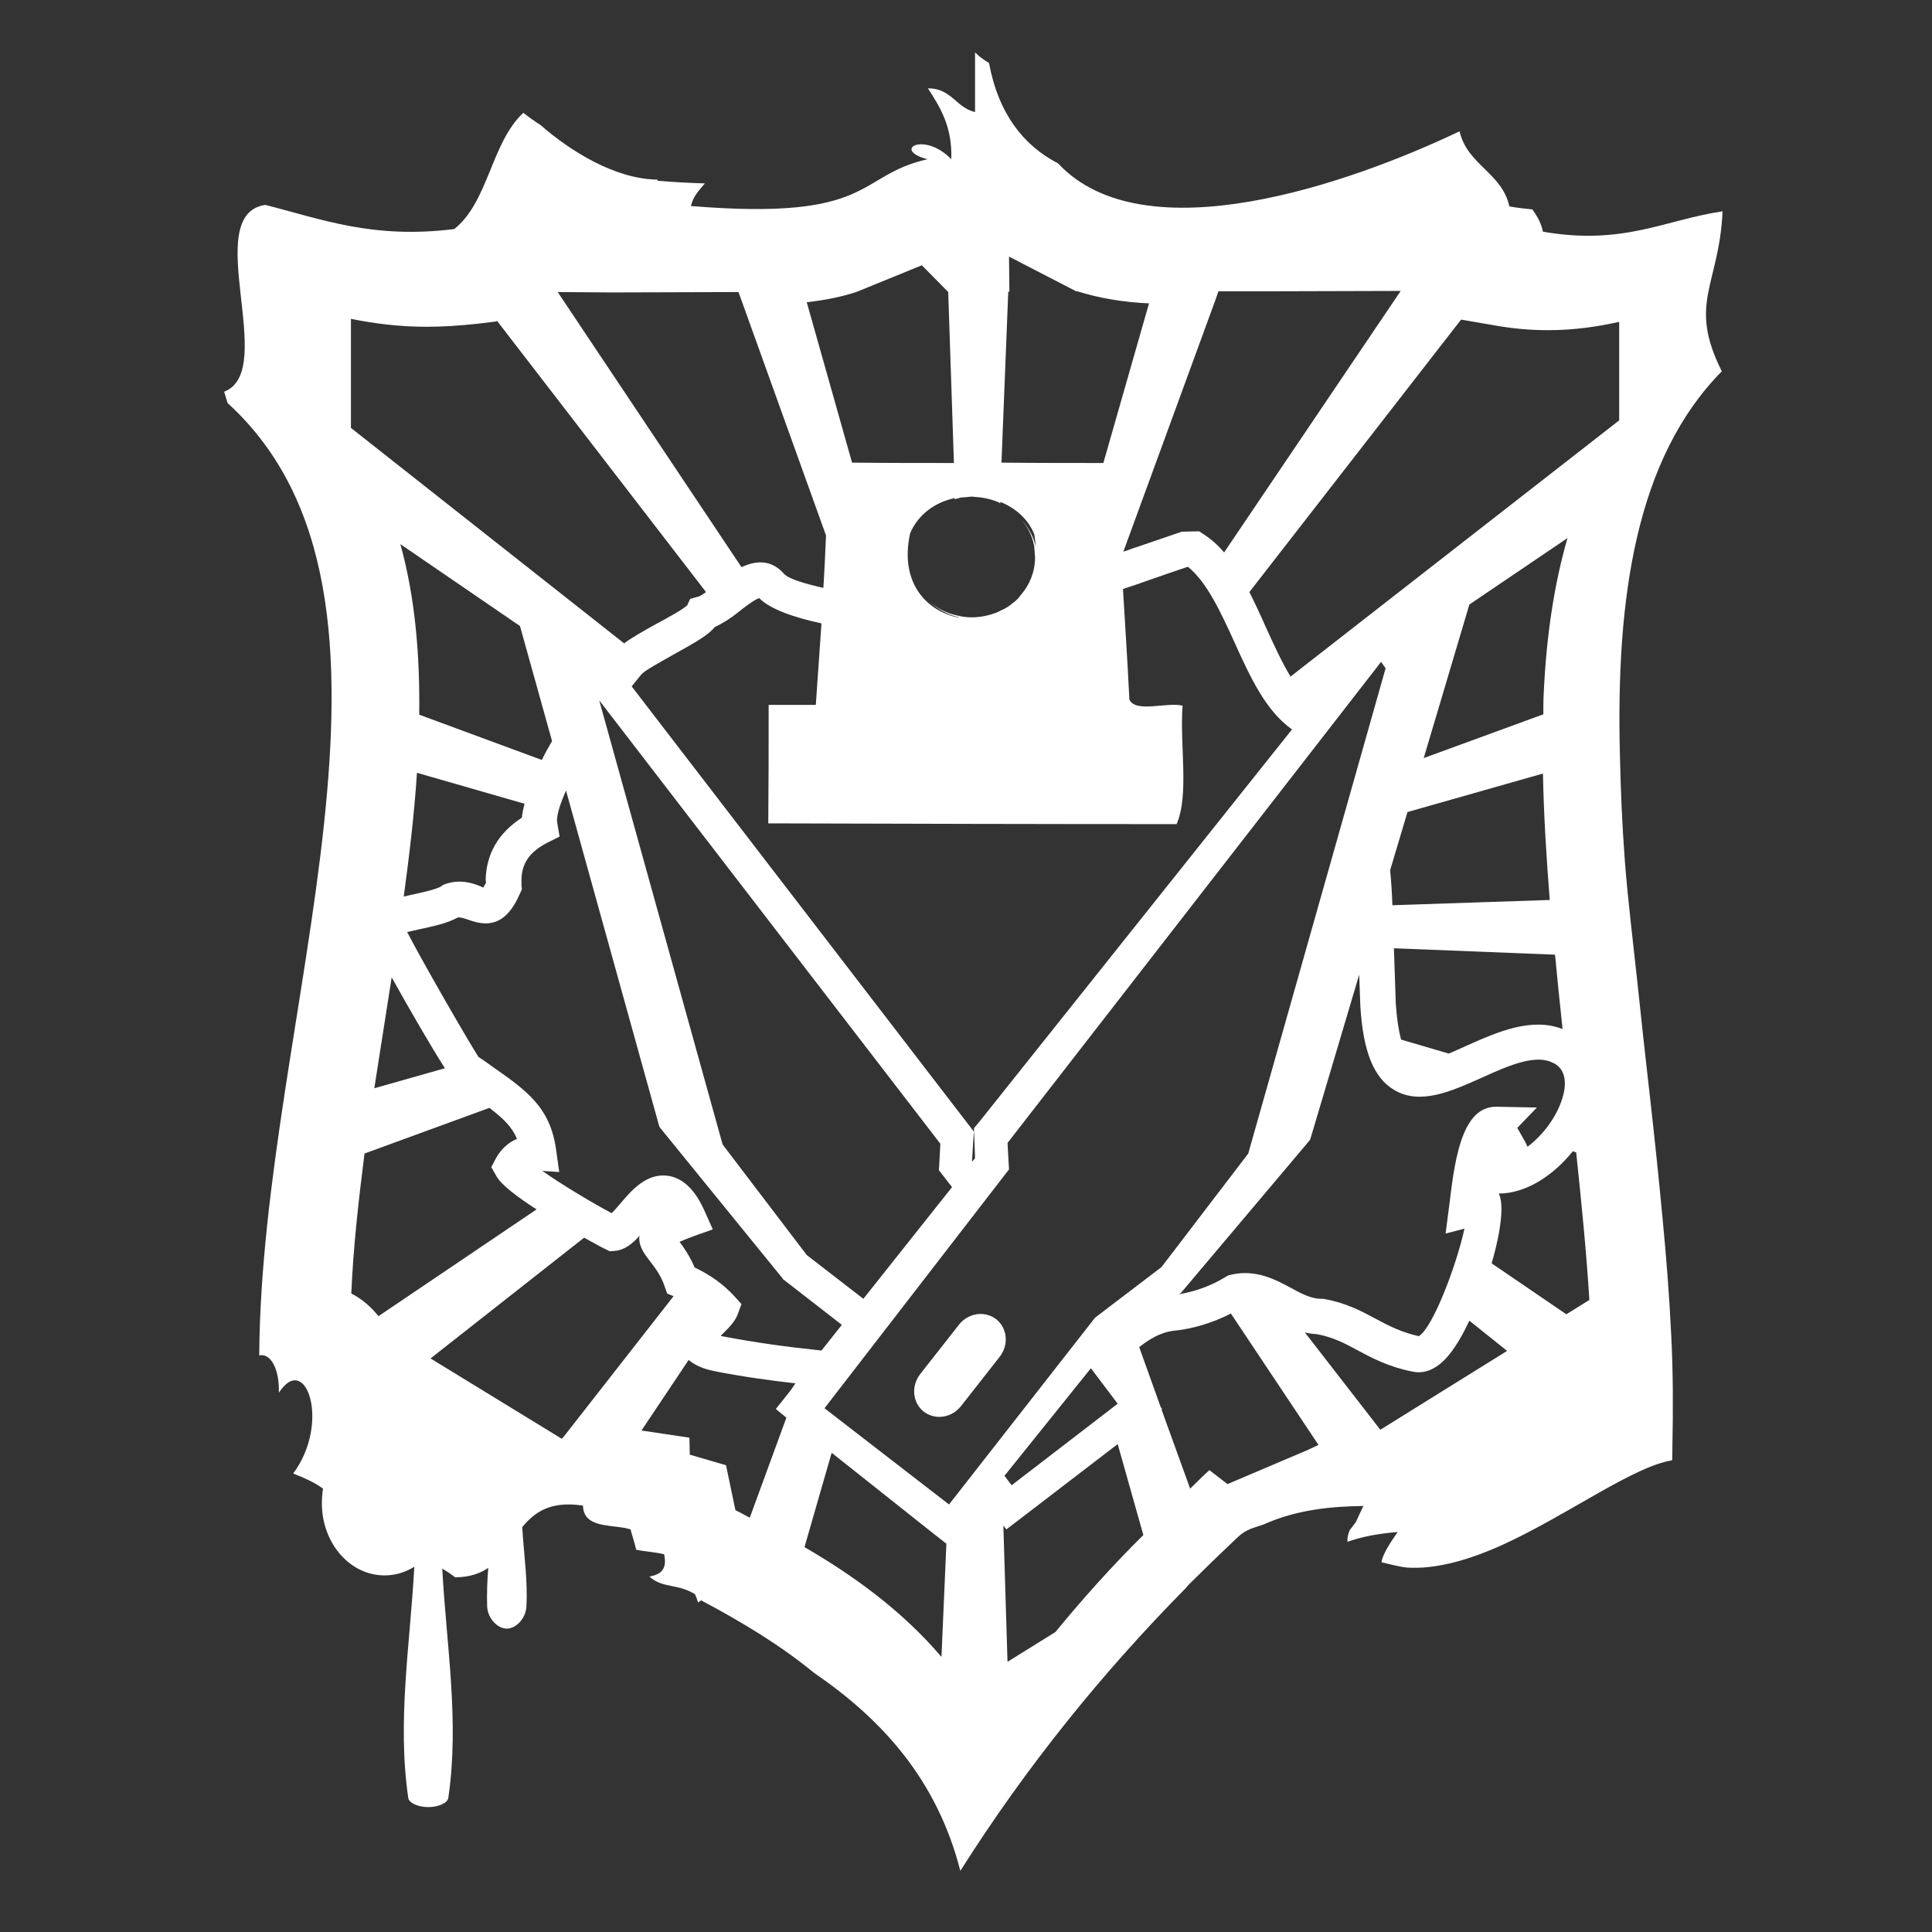 <?xml version="1.0" encoding="utf-8"?>
<!-- Generator: Adobe Illustrator 17.1.0, SVG Export Plug-In . SVG Version: 6.00 Build 0)  -->
<!DOCTYPE svg PUBLIC "-//W3C//DTD SVG 1.1//EN" "http://www.w3.org/Graphics/SVG/1.1/DTD/svg11.dtd">
<svg version="1.1" id="Layer_1" xmlns="http://www.w3.org/2000/svg" xmlns:xlink="http://www.w3.org/1999/xlink" x="0px" y="0px"
	 viewBox="0 0 512 512" enable-background="new 0 0 512 512" xml:space="preserve">
<rect x="0" y="0" width="512" height="512" fill="#333333" stroke="none"/>
<g>
	<path fill="#FFFFFF" d="M264,349.6c-3-2.3-7.4-1.7-9.9,1.5l-10.2,13c-2.5,3.2-2.1,7.6,0.9,10c3,2.3,7.4,1.7,9.9-1.5l10.2-13
		C267.4,356.4,267,352,264,349.6z"/>
	<path fill="#FFFFFF" d="M456.5,56c-15.4,2.3-26.3,9.1-47.6,5.4c-0.5-2.4-1.6-4.2-2.8-5.9c-1.9-0.2-3.9-0.4-6.1-0.8
		c-2-9-11.1-10.9-13.2-19.9c-29.2,13.9-83.6,32.9-106.4,8.5c-9.1-4.7-15.8-13.1-18.3-26.6c-1.5-0.9-2.7-1.8-3.7-2.8
		c0,5.3,0,10.5,0,15.8c-5.1-1.2-6.2-6.3-12.5-6.3c3.3,5.1,6.5,10.2,6.2,18.8c-7.2-7.5-15.9-2.5-6.3,0c-19.1,4.3-13.8,16.4-62.7,12.4
		c0.6-2.6,2.2-4.2,3.7-6c-3.7-0.1-7.9-0.3-12.6-0.7c0-0.1,0.1-0.2,0.1-0.3c-11.3-0.1-23.2-7.6-31.1-14.5c-1.6-1-3.1-2.1-4.5-3.2
		c-8.5,7.8-9.2,23.5-18.3,30.8c-21.6,2.7-35.1-2.6-50.1-6.4c-17.4,2.6,3.6,44-10.9,49.5l0.9,3c56.4,51.4,8.9,162.7,8.4,252.4
		c3.1-0.7,5.4,3.8,5.2,9.9c7.1-11,13.8,7.9,3.8,21.4c2.8,1.1,5.6,2.3,7.9,4c-0.2,1.3-0.3,2.6-0.3,3.9c0,10.5,7.4,19.1,16.6,19.1
		c2.8,0,5.5-0.8,7.9-2.3c-1.1,20.4-4.6,40.9-1.6,61.3c0.2,1.3,2.6,2.4,5.3,2.4c2.7,0,5.1-1.1,5.3-2.4c3-20.3-0.5-40.5-1.6-60.8
		c1.2,0.7,2.4,1.5,3.4,2.3c3.8,0,6.6-1,8.8-2.5c-0.3,3.4-0.4,6.9-0.3,10.3c0.2,3.2,2.8,5.8,5.2,5.8c2.4,0,5-2.6,5.2-5.8
		c0.4-7-0.7-14.1-1.1-21.1c3.3-4,7.5-7,16.1-5.7c0.1,5.5,6.2,5.1,11,5.9c0,0,1.3,0.3,1.6,0.4c0.1,0.5,1.2,4,1.5,5.4
		c2.4,0.5,5.1,0.6,7.4,1.2c0.9,4.2-1.1,5.4-3.9,5.9c3.5,3.2,7.5,1.8,12.1,4.7c0.3,0.7,0.6,1.5,0.8,2.2c0.3-0.2,0.5-0.4,0.8-0.6
		c10.7,5.7,20.9,11.8,29.9,19.2c18.1,12.4,32.6,28.3,38.8,52.5c17.4-27.5,37.5-52.4,59.8-75c0.5-0.7,1.2-1.3,1.9-2
		c3.3-3.3,6.6-6.5,10-9.7c1.4-1.3,2.7-2.8,4.5-3.6c1.6-0.8,3.4-1.1,5.1-1.9c8.2-3.5,16.9-4.4,25.6-4.5c-0.2,0-1.8,3.7-2.1,4.3
		c-0.5,0.7-1.1,1.4-1.6,2.1c-0.5,1.1-0.7,2.2-0.6,3.1c3.9-1.4,8.3-2.2,13.3-2.6c-2,2.9-3.9,5.7-4.3,8c2.7,0.7,5.5,1.3,6.5,1.4
		c3.9,0.3,7.9-0.2,12.1-1.2c4.5-1.1,9.1-2.8,13.7-4.9c17.2-7.9,34.3-20.6,44.7-22.3c0.1,0,0.1-3.2,0.1-3.5
		c0.2-9.8,0.2-19.7-0.3-29.5c-0.5-10.4-1.3-20.7-2.3-31.1c-1-10.6-2.1-21.2-3.3-31.8c-1.2-10.6-2.4-21.3-3.5-31.9
		c-1.1-10.3-2.4-20.7-3.2-31.1c-0.7-9.3-1.1-18.5-1.3-27.8c-1.1-42.1,4.3-78.9,27-101.9C447.2,80.3,455.6,75.7,456.5,56z
		 M322.1,79.5l0.8-2.3l12.6,0l35.7-0.1l-46.8,69.3c-1.6-1.9-3.4-3.5-5.4-4.8l-1.2-0.8l-4.6,0.1l-11.7,4c-1.3,0.4-2.5,0.9-3.8,1.3
		L322.1,79.5z M258.2,301.5l0.2,5.4l-0.7,0.9l-0.1-0.2l0.4-6.5l0.1-1.2l-0.7-0.9l-90-117.1c1-1.2,1.9-2.4,2.7-3.3
		c0.9-1,5.7-3.6,8.5-5.2c5.8-3.2,9.1-5.1,10.8-7.2c2.1-1,4.2-2.3,6.3-4c1.5-1.2,4.2-3.3,5.5-3.7c2.9,3,9.5,5.2,16.5,6.7
		c-0.5,7.2-1,14.4-1.5,21.6c-4.2,0-8.4,0-12.5,0c0,10.5,0,20.9-0.1,31.4c36.1,0.1,72.1,0.2,108.2,0.2c3.4-7.6,0.8-21.2,1.6-31.4
		c-4.3-1-12.4,2-14.1-1.6c-0.5-9.9-1.1-19.6-1.7-29.3c2.4-0.8,4.8-1.6,7-2.4c0,0,8.6-3,10.2-3.5c5,4,8.7,12,12.3,19.9
		c4.1,9.1,8.3,18.3,15.3,23.2l-82.8,103.9l-1.5,1.8L258.2,301.5z M194.7,343.6c-3-3.3-6.6-5.8-10.6-7.7c-1.3-3-2.8-5.2-4-6.8
		c0.9-0.4,2.1-0.9,4-1.6l4.8-1.7l-2.1-4.7c-1-2.2-3.9-8.7-9.8-9.5c-5.7-0.8-9.7,3.9-12.9,7.7c-0.6,0.7-1.3,1.5-2,2.2
		c-5.3-2.8-13.4-7.7-18.4-11.2c1.5,0.1,4.5,0.3,4.5,0.3l-0.8-5.7c-1.5-11.4-7.7-15.8-17-22.3c0,0-2.6-1.9-3.6-2.5
		c-2.4-3.7-14.4-24.4-18.9-33.1c1-0.2,2.1-0.5,3.1-0.7c3.7-0.8,7.5-1.6,10.2-3.1c0.6-0.2,1.2,0,2.8,0.5c4.6,1.7,9.8,2.3,13.8-6.9
		l0.5-1.1l-0.1-1.2c0-0.4,0-0.8,0-1.2c0-4.5,2.2-7.6,6.9-10l3.2-1.6l-0.6-3.5c0-0.2-0.1-0.5-0.1-0.7c0-1.8,0.9-4.6,2.4-8l24.6,88.6
		l0.2,0.6l0.4,0.5l32.2,39.6l0.2,0.3l0.3,0.2l15.2,11.8l-5.4,6.8c-8.8-0.9-17.6-2.1-26.4-3.8c-0.2,0-0.2-0.1-0.3-0.1
		c0.2-0.2,0.5-0.5,0.7-0.7c1.6-1.6,3.1-3.1,3.8-5l1-2.7L194.7,343.6z M128.8,233.9c-0.3,0.5-0.5,1-0.7,1.3c-0.4-0.1-0.7-0.3-0.7-0.3
		c-2-0.8-5.5-2.1-9.7-0.5l-0.4,0.2l-0.4,0.3c-1.3,0.8-5,1.6-7.7,2.2c-0.8,0.2-1.5,0.3-2.2,0.5c1.5-11.1,2.8-22,3.5-32.8L139,213
		c-0.3,1.3-0.6,2.5-0.7,3.7c-6.2,4-9.5,9.6-9.6,16.7C128.8,233.5,128.8,233.7,128.8,233.9z M111.1,189.4c0.2-15.9-1.1-31.2-5-45.2
		l31.7,21.7l8.5,30.5c-1,1.7-1.9,3.3-2.7,5L111.1,189.4z M117.9,283.1l-18.7,5.3c0.9-6,1.9-12,2.8-17.9c0.6-3.8,1.2-7.6,1.8-11.5
		C108.5,267.5,114.4,277.6,117.9,283.1z M213.8,332.6l-22.3-29.3l-32.7-117.7l90.4,117.5l-0.3,5.8l-0.1,1.2l0.7,0.9l2.8,3.6
		l-23.5,29.6L213.8,332.6z M267.2,77.3l0.3,0l-0.1-9.3l17.8,9.2l0.3,0c5.8,1.8,12.1,2.9,19,3.2l-12.1,42.3c-9,0-18,0-27-0.1
		L267.2,77.3z M253,132.3c0.5-0.1,1-0.3,1.5-0.4c0,0,0,0,0,0c0.3-0.1,0.6-0.1,1-0.1c0.3,0,0.6-0.1,1-0.1c0.4,0,0.7-0.1,1.1-0.1
		c0.3,0,0.5,0.1,0.8,0.1c0,0,0,0,0,0c2.2,0.1,4.3,0.6,6.2,1.4c0.2,0.1,0.3,0.2,0.5,0.3l0-0.4c3.9,1.6,7.3,4.4,9,8.6
		c0.2,1.2,0.3,2.2,0.4,3.3c-0.6-2.7-2-5.2-3.8-7.2c1.6,1.9,2.8,4.2,3.3,6.7c0.1,0.3,0.1,0.6,0.1,1c0.1,0.4,0.1,0.7,0.1,1.1
		c0,0.4,0.1,0.8,0.1,1.2c0,3.8-1.4,7.2-3.7,9.9c-0.3,0.3-0.5,0.7-0.8,1c-0.4,0.4-0.9,0.9-1.4,1.2c-0.4,0.4-0.9,0.7-1.3,1
		c-0.6,0.4-1.2,0.7-1.9,1c-0.4,0.2-0.7,0.4-1,0.5c-2.1,0.8-4.3,1.3-6.7,1.3c-0.1,0-0.1,0-0.1,0c-1.3,0-2.6-0.2-3.8-0.5
		c-2.8-0.6-5.3-1.9-7.3-3.7c2.1,2,4.8,3.5,7.8,4.2l0,0.1c-8.5-1.7-15.8-9.2-12.9-22.4c2.2-5.1,6.7-8.2,11.8-9.3L253,132.3z
		 M226.9,77.4l17.4-7.1l7,7.1l0,0.5l1.5,44.8c-9,0-18,0-27-0.1l-12-42.5C219,79.5,223.2,78.6,226.9,77.4z M162,77.5l33.7-0.1
		l1.2,3.3l22,61.2c-0.2,4.7-0.4,9.3-0.7,13.9c-4.9-1.1-9.2-2.4-10.4-3.7c-3.5-4-7.6-3.5-11.3-1.8l-48.7-72.9L162,77.5z M93,84.5
		c6,1.2,12.6,2.1,20,2.1c4.4,0,8.9-0.3,13.5-0.8l5-0.6l0.2-0.2l55.4,71.9c-0.8,0.6-1.6,1.1-2,1.2l-2.2,0.6l-1.5,3.3l0.7-1.6
		c-0.9,1-5.3,3.4-8.1,4.9c-3.8,2.1-6.6,3.7-8.6,5.2l-72.4-57.1L93,84.5z M100.3,348.8c-2-2.5-4.4-4.6-7.2-6
		c0.5-12,1.9-24.5,3.5-37.1l33.1-12.1c3.8,2.9,6,5.1,7.3,8.2c-2.3,1-4.2,2.7-5.6,5.2l-1.2,2.3l1.3,2.3c1.3,2.4,5.7,5.7,10.7,8.9
		L100.3,348.8z M149.5,380.6l-0.6,0.7l-0.5-0.3l-34.3-21l40.7-32c3.2,1.8,5.5,3,5.6,3l1.2,0.6l1.3-0.1c2.6-0.2,4.7-1.9,6.6-4
		c0,0.2-0.1,0.4-0.1,0.6c0,2.5,1.6,4.5,2.9,6.2c1.3,1.7,2.8,3.6,3.8,6.5l0.7,2l1.7,0.7L149.5,380.6z M209.5,368.5l-3.9,4.9l2.8,2.3
		l-9.7,26.5l-3.8-2c-0.1-0.5-0.2-0.9-0.3-1.4l-2.2-10.5l-9.6-2.8l-0.1-4.5l-12.7-1.9l12.5-18.7c2.3,2,5.5,2.7,7,3
		c7.1,1.4,14.2,2.4,21.3,3.2L209.5,368.5z M249.5,439.1c-10.4-12.2-23.2-21.5-36.3-29.1l7.2-25l26.2,20.8l4.2,3.3L249.5,439.1z
		 M251.5,398.7l-33-25.5l48.9-63.3l-0.4-7L366,175.4l1.2,1.7l-36.4,128.6l-23,30.1l-17.6,13.4L251.5,398.7z M409.1,183.8
		c-0.1,1.8-0.1,3.7-0.1,5.5l-31.7,11.6l12.1-40.7l26-17.6C411.9,154.7,409.8,168.4,409.1,183.8z M414.1,272.7
		c-8.3-3.2-17.3,0.8-25.4,4.4c-1.6,0.7-3.2,1.5-4.8,2.1l-12.6-3.7c-0.6-2.2-1.1-5.2-1.4-9.5l-0.5-14.7l42.7,1.7
		C412.7,259.5,413.4,266.1,414.1,272.7z M408.9,205c0.2,10.9,0.9,22.1,1.8,33.5l-41.7,1.4c-0.1-3.1-0.3-6.2-0.6-9.3l4.6-15.4
		L408.9,205z M369.4,288.8c6.9,4.2,15.2,0.4,23.3-3.2c6.8-3.1,13.9-6.2,18.5-4.1c1,0.4,3.5,1.6,3.5,5.6c0,0.9-0.1,1.9-0.4,3
		c-1.3,5.3-5.2,10.6-9.5,13.8c-0.2-0.4-0.3-0.7-0.5-1.1c0,0-1.2-2.1-2.2-3.9c2.2-2.3,5.2-5.4,5.2-5.4l-10.7-0.2
		c-8.7-0.1-10.9,12.3-12.4,25.1l-1.1,8.5c0,0,3.1-0.8,5-1.3c-2.1,9.7-8.4,26.3-12.1,28.5c-4.5-1-7.9-2.7-11.4-4.6
		c-3.9-2.1-7.9-4.2-13.4-5.2l-0.5-0.1l-0.5,0c-2.7,0-5.2-1.3-8.1-2.9c-4.1-2.2-9.3-5-15.8-3.5l-0.8,0.2l-0.7,0.4
		c-3.9,2.4-7.9,3.8-12.4,4.6l0.6-0.4l0.5-0.6l32.9-39l0.8-1l0.4-1.3l12.6-42.4l0.3,8.2C361.2,278.5,364,285.6,369.4,288.8z
		 M296.2,372l-28.1,21.6l-1.9-2.5l22.9-28.5L296.2,372z M279.7,432.5l-12.7,7.9l-1.1-36.1l0.8,1l2.5-1.9l27-20.7l6.8,24.1
		C294.7,415,287,423.6,279.7,432.5z M346.7,384.2l-21.4,9.1l-4.8-3.7c-1.8,1.6-3.4,3.3-5.1,4.9l-7.6-21l0.2-0.1l-0.4-0.5l-5.7-15.9
		c2.7-2.1,5.5-3.8,8.8-4.3c5.4-0.5,10.6-2.1,15.5-4.6l23.2,34.8L346.7,384.2z M365.8,378.9l-20-25.8c1.1,0.3,2.2,0.4,3.4,0.5
		c4.1,0.8,7.2,2.4,10.7,4.3c3.9,2.1,8.3,4.4,14.5,5.6c2.4,0.5,6,0.1,9.8-4.7c1.7-2.1,3.5-5.2,5.2-8.8l10,8L365.8,378.9z
		 M415.1,348.3l-19.8-13.5c1.6-5.5,2.6-10.7,2.6-14.4c0-1.6-0.2-2.9-0.6-3.9c0,0-0.1-0.2-0.1-0.2c7.2,0,14.5-4.8,19.6-11.2l0.9,0.3
		c1.4,13.2,2.7,26.3,3.5,39.1L415.1,348.3z M429.1,111.4L429.1,111.4L429.1,111.4L342,179.3c-2.3-3.8-4.4-8.4-6.5-13
		c-1.4-3.2-2.9-6.4-4.4-9.4l56.1-72.2l8.7,1.5c5,0.9,9.7,1.3,14.3,1.3c7.3,0,13.4-1,18.9-2.2L429.1,111.4z"/>
</g>
</svg>
